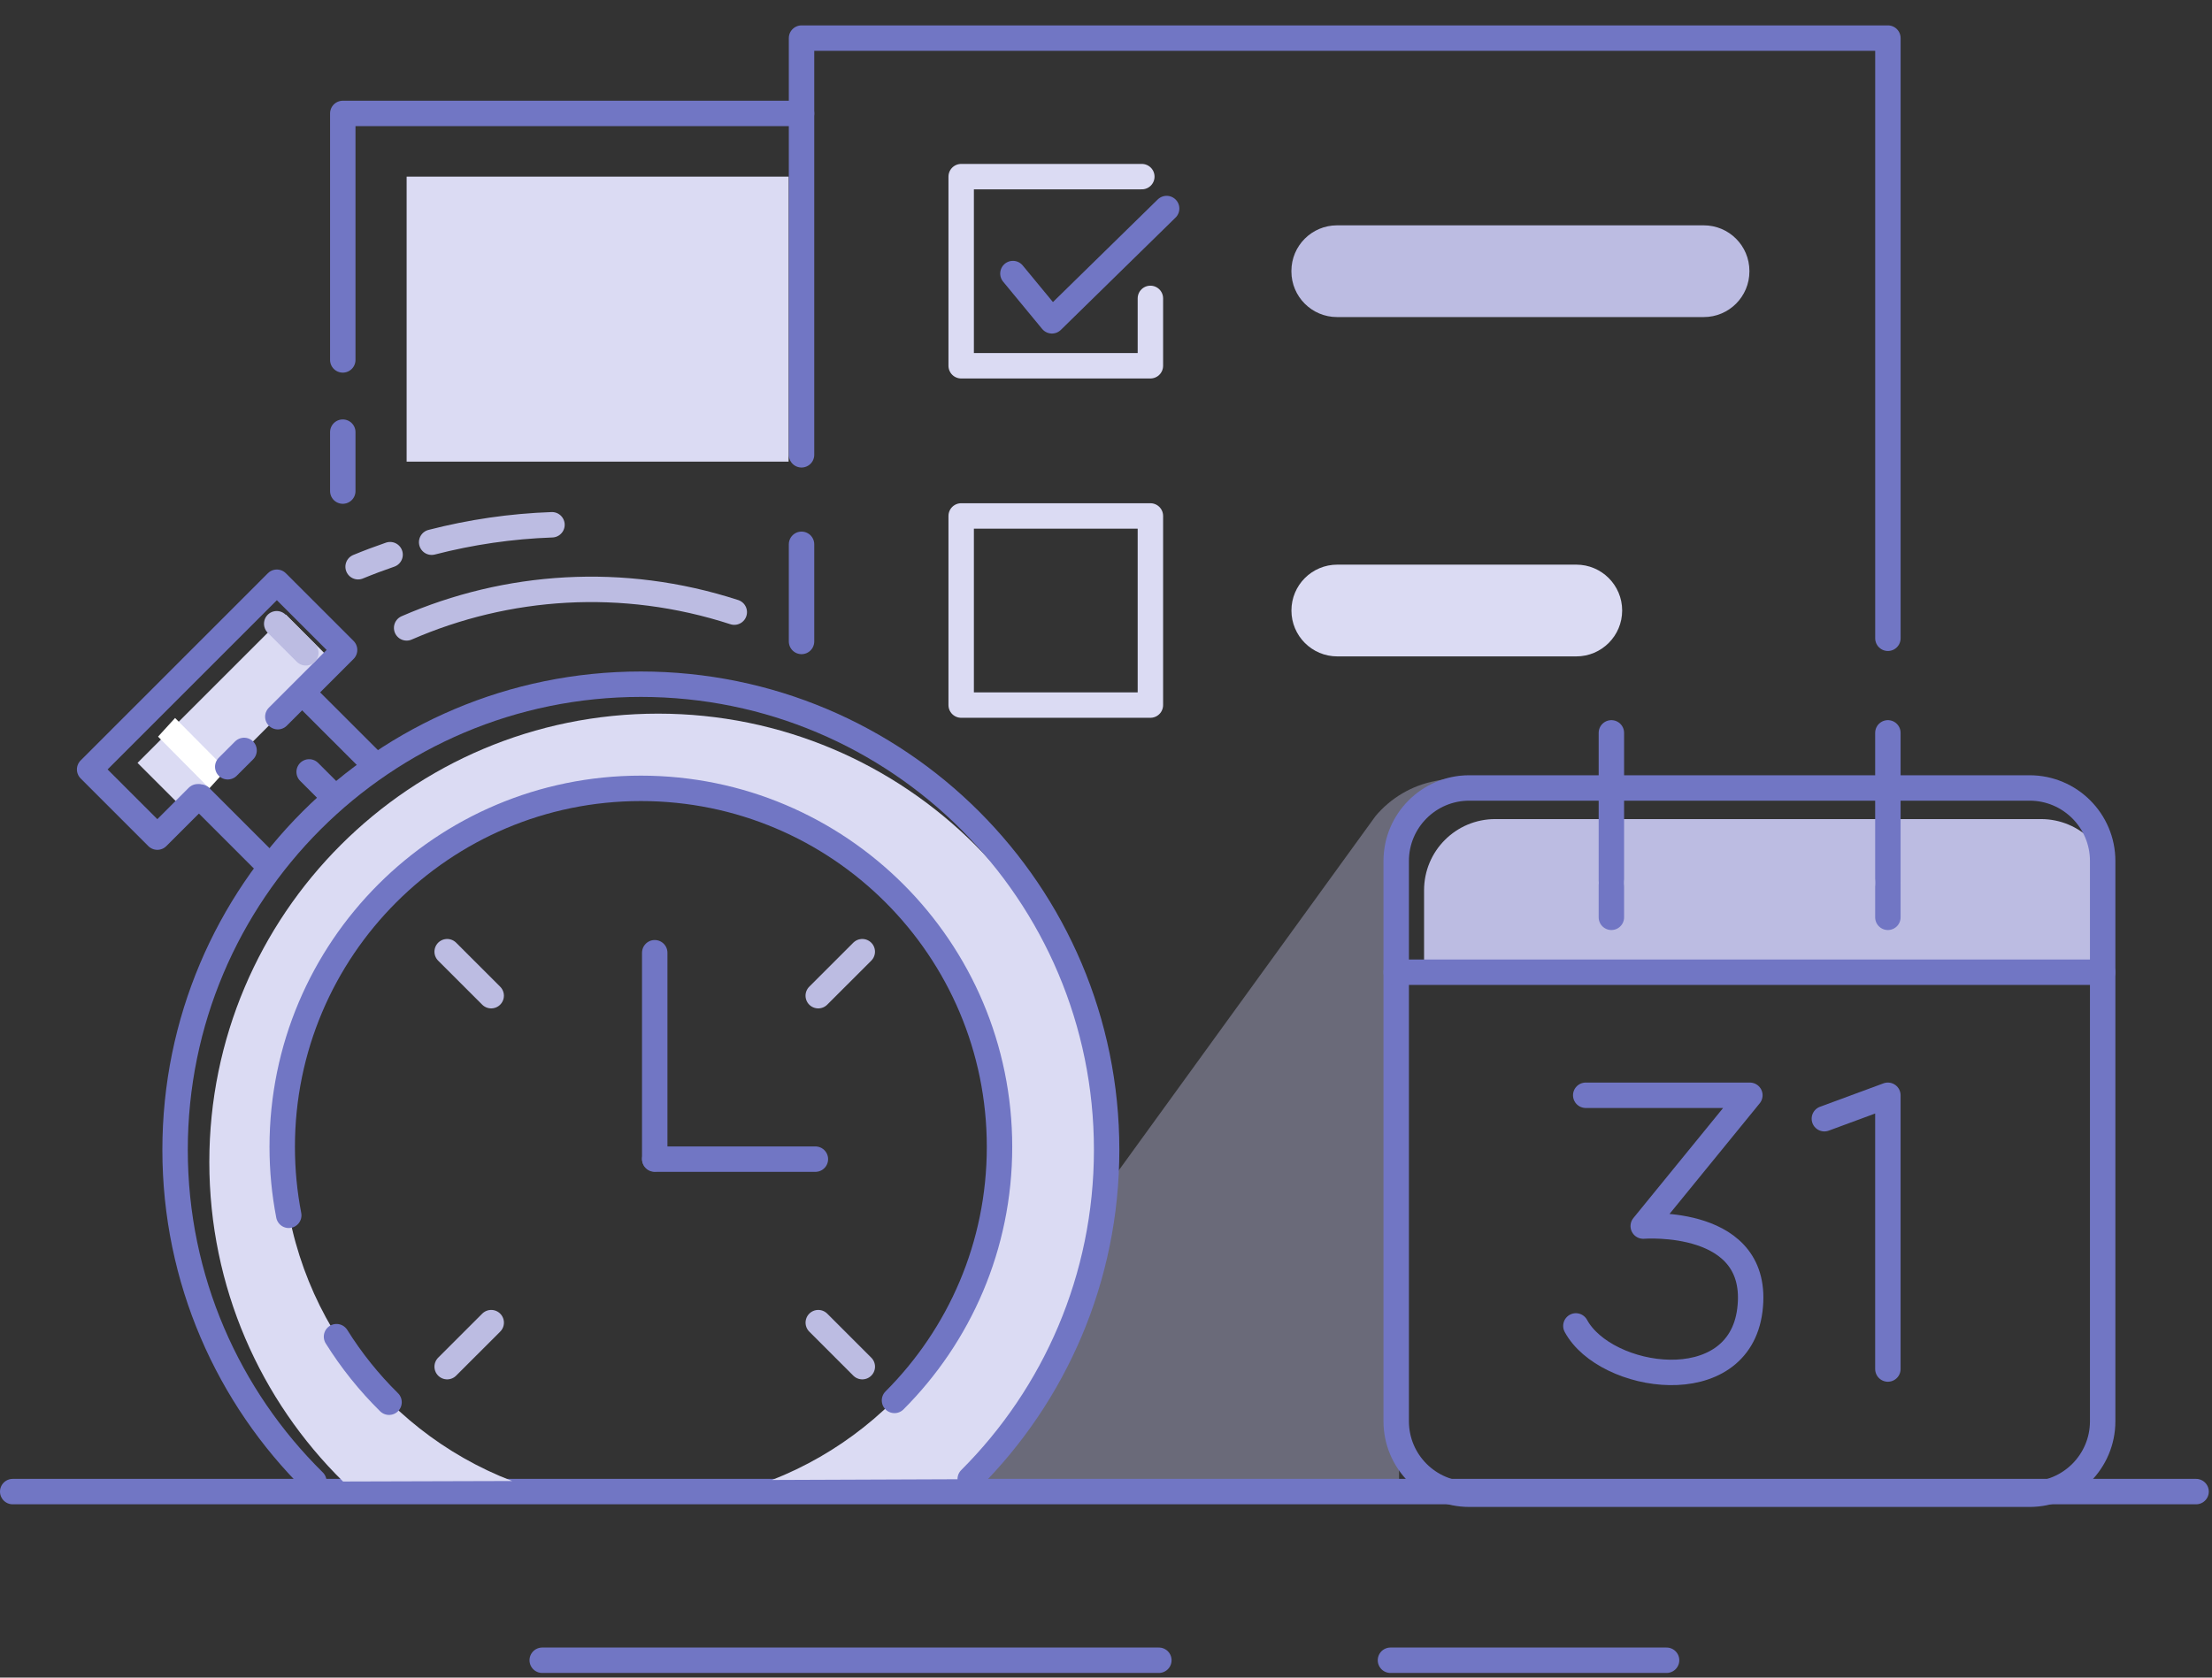 <?xml version="1.0" encoding="UTF-8"?>
<svg width="87px" height="66px" viewBox="0 0 87 66" version="1.1" xmlns="http://www.w3.org/2000/svg" xmlns:xlink="http://www.w3.org/1999/xlink">
    <rect x="0" y="0" width="87" height="66" fill="#333333" stroke="none"/>
    <!-- Generator: Sketch 63.1 (92452) - https://sketch.com -->
    <title>Group 53</title>
    <desc>Created with Sketch.</desc>
    <g id="Empty-state" stroke="none" stroke-width="1" fill="none" fill-rule="evenodd">
        <g id="Artboard" transform="translate(-77, -603)">
            <g id="Group-53" transform="translate(77, 604)">
                <path d="M34.846,57.682 L55.027,57.682 L55.027,31.224 L57.49,29.524 L56.447,29.726 C55.529,29.903 54.7,30.391 54.099,31.108 L34.846,57.682 Z" id="Fill-1" fill="#BCBCE2" opacity="0.4"></path>
                <line x1="0.5" y1="57.682" x2="86.374" y2="57.682" id="Stroke-3" stroke="#7176C4" stroke-linecap="round" stroke-linejoin="round"></line>
                <line x1="54.688" y1="64.317" x2="65.548" y2="64.317" id="Stroke-5" stroke="#7176C4" stroke-linecap="round" stroke-linejoin="round"></line>
                <line x1="21.326" y1="64.317" x2="45.579" y2="64.317" id="Stroke-7" stroke="#7176C4" stroke-linecap="round" stroke-linejoin="round"></line>
                <path d="M83.072,34.023 C83.072,32.477 81.819,31.224 80.273,31.224 L58.809,31.224 C57.263,31.224 56.01,32.477 56.01,34.023 L56.01,37.249 L83.072,37.249 L83.072,34.023 Z" id="Fill-9" fill="#BCBCE2"></path>
                <path d="M82.7,32.874 C82.7,31.287 81.413,30 79.826,30 L57.788,30 C56.2,30 54.914,31.287 54.914,32.874 L54.914,54.913 C54.914,56.5 56.2,57.786 57.788,57.786 L79.826,57.786 C81.413,57.786 82.7,56.5 82.7,54.913 L82.7,32.874 Z" id="Stroke-11" stroke="#7176C4" stroke-linecap="round" stroke-linejoin="round"></path>
                <line x1="54.914" y1="37.249" x2="82.7" y2="37.249" id="Stroke-13" stroke="#7176C4" stroke-linecap="round" stroke-linejoin="round"></line>
                <line x1="63.377" y1="33.73" x2="63.377" y2="33.73" id="Stroke-15" stroke="#FFFFFF" stroke-linecap="round" stroke-linejoin="round"></line>
                <line x1="74.252" y1="33.73" x2="74.252" y2="33.73" id="Stroke-17" stroke="#FFFFFF" stroke-linecap="round" stroke-linejoin="round"></line>
                <polyline id="Stroke-19" stroke="#7176C4" stroke-linecap="round" stroke-linejoin="round" points="71.754 43.012 74.252 42.09 74.252 52.86"></polyline>
                <path d="M62.368,42.09 L68.824,42.09 L64.63,47.236 C64.63,47.236 69.282,46.874 68.824,50.539 C68.378,54.109 63.141,53.306 61.981,51.164" id="Stroke-21" stroke="#7176C4" stroke-linecap="round" stroke-linejoin="round"></path>
                <line x1="63.377" y1="35.089" x2="63.377" y2="27.832" id="Stroke-23" stroke="#7176C4" stroke-linecap="round" stroke-linejoin="round"></line>
                <line x1="74.252" y1="35.089" x2="74.252" y2="27.832" id="Stroke-25" stroke="#7176C4" stroke-linecap="round" stroke-linejoin="round"></line>
                <polyline id="Stroke-27" stroke="#DBDBF3" stroke-linecap="round" stroke-linejoin="round" points="45.246 10.739 45.246 13.39 37.804 13.39 37.804 5.949 44.909 5.949"></polyline>
                <polygon id="Stroke-29" stroke="#DBDBF3" stroke-linecap="round" stroke-linejoin="round" points="37.804 26.739 45.246 26.739 45.246 19.298 37.804 19.298"></polygon>
                <polyline id="Stroke-31" stroke="#7176C4" stroke-linecap="round" stroke-linejoin="round" points="39.839 9.762 41.374 11.622 45.885 7.204"></polyline>
                <path d="M67.01,11.474 L52.588,11.474 C51.596,11.474 50.792,10.67 50.792,9.678 L50.792,9.661 C50.792,8.668 51.596,7.865 52.588,7.865 L67.01,7.865 C68.002,7.865 68.806,8.668 68.806,9.661 L68.806,9.678 C68.806,10.67 68.002,11.474 67.01,11.474" id="Fill-32" fill="#BCBCE2"></path>
                <path d="M61.996,24.824 L52.598,24.824 C51.6,24.824 50.793,24.015 50.793,23.018 C50.793,22.021 51.6,21.214 52.598,21.214 L61.996,21.214 C62.993,21.214 63.801,22.021 63.801,23.018 C63.801,24.015 62.993,24.824 61.996,24.824" id="Fill-33" fill="#DBDBF3"></path>
                <polyline id="Stroke-34" stroke="#7176C4" stroke-linecap="round" stroke-linejoin="round" points="31.525 16.893 31.525 0.499 74.253 0.499 74.253 24.111"></polyline>
                <rect id="Rectangle" fill="#DBDBF3" x="15.993" y="5.949" width="15.023" height="11.212"></rect>
                <path d="M13.482,18.32 L13.482,16.001 M13.482,13.16 L13.482,3.463 L31.525,3.463" id="Shape" stroke="#7176C4" stroke-linecap="round" stroke-linejoin="round"></path>
                <line x1="31.525" y1="24.236" x2="31.525" y2="20.414" id="Stroke-35" stroke="#7176C4" stroke-linecap="round" stroke-linejoin="round"></line>
                <path d="M43.523,44.715 C43.523,49.586 41.553,54.005 38.353,57.194 L30.363,57.225 C35.603,55.175 39.303,50.075 39.303,44.105 C39.303,36.325 32.993,30.015 25.203,30.015 C17.424,30.015 11.114,36.325 11.114,44.105 C11.114,50.105 14.864,55.236 20.143,57.266 L13.493,57.285 C10.243,54.086 8.233,49.636 8.233,44.715 C8.233,34.975 16.134,27.076 25.884,27.076 C35.623,27.076 43.523,34.975 43.523,44.715" id="Fill-36" fill="#DBDBF3"></path>
                <path d="M12.344,57.282 C8.975,53.96 6.886,49.343 6.886,44.237 C6.886,34.119 15.088,25.918 25.205,25.918 C35.323,25.918 43.525,34.119 43.525,44.237 C43.525,49.296 41.474,53.876 38.159,57.19" id="Stroke-37" stroke="#7176C4" stroke-linecap="round" stroke-linejoin="round"></path>
                <g id="Group" transform="translate(21.541, 22.57) scale(-1, 1) rotate(-21) translate(-21.541, -22.57) translate(13.541, 19.07)" stroke="#BCBCE2" stroke-linecap="round" stroke-linejoin="round">
                    <path d="M12.901,6.233 C9.69,3.388 5.465,1.661 0.837,1.661" id="Shape" transform="translate(6.869, 3.947) rotate(3) translate(-6.869, -3.947) "></path>
                    <path d="M15.525,4.809 C15.184,4.518 14.834,4.239 14.475,3.969 M13.072,2.998 C11.733,2.146 10.297,1.434 8.783,0.883" id="Shape" transform="translate(12.154, 2.846) rotate(3) translate(-12.154, -2.846) "></path>
                </g>
                <path d="M11.357,46.813 C11.188,45.941 11.1,45.042 11.1,44.121 C11.1,36.331 17.416,30.015 25.206,30.015 C32.996,30.015 39.312,36.331 39.312,44.121 C39.312,48.016 37.733,51.542 35.181,54.095" id="Stroke-38" stroke="#7176C4" stroke-linecap="round" stroke-linejoin="round"></path>
                <path d="M15.302,54.166 C14.517,53.393 13.822,52.526 13.235,51.587" id="Stroke-39" stroke="#7176C4" stroke-linecap="round" stroke-linejoin="round"></path>
                <polygon id="Stroke-40" stroke="#7176C4" stroke-linecap="round" stroke-linejoin="round" points="25.751 40.034 25.751 44.586 25.751 40.034 25.751 36.482"></polygon>
                <polygon id="Stroke-41" stroke="#7176C4" stroke-linecap="round" stroke-linejoin="round" points="32.07 44.603 28.911 44.603 25.751 44.603 28.911 44.603"></polygon>
                <polygon id="Fill-42" fill="#DBDBF3" points="13.092 25.029 7.259 30.863 5.409 29.013 11.243 23.179"></polygon>
                <polygon id="Fill-42" fill="#FFFFFF" points="8.903 29.281 8.233 30.015 6.216 27.981 6.886 27.247"></polygon>
                <polyline id="Stroke-43" stroke="#7176C4" stroke-linecap="round" stroke-linejoin="round" points="7.777 30.346 6.188 31.934 3.525 29.271 10.889 21.906 13.553 24.57 10.927 27.196"></polyline>
                <line x1="11.911" y1="26.266" x2="14.575" y2="28.929" id="Stroke-44" stroke="#7176C4" stroke-linecap="round" stroke-linejoin="round"></line>
                <line x1="10.544" y1="33.02" x2="7.88" y2="30.356" id="Stroke-45" stroke="#7176C4" stroke-linecap="round" stroke-linejoin="round"></line>
                <line x1="9.6" y1="28.523" x2="8.957" y2="29.166" id="Stroke-46" stroke="#7176C4" stroke-linecap="round" stroke-linejoin="round"></line>
                <line x1="12.028" y1="24.683" x2="10.883" y2="23.539" id="Stroke-47" stroke="#BCBCE2" stroke-linecap="round" stroke-linejoin="round"></line>
                <line x1="13.056" y1="30.265" x2="12.159" y2="29.368" id="Stroke-48" stroke="#7176C4" stroke-linecap="round" stroke-linejoin="round"></line>
                <line x1="19.319" y1="38.172" x2="17.587" y2="36.441" id="Stroke-49" stroke="#BCBCE2" stroke-linecap="round" stroke-linejoin="round"></line>
                <line x1="33.915" y1="52.767" x2="32.183" y2="51.035" id="Stroke-50" stroke="#BCBCE2" stroke-linecap="round" stroke-linejoin="round"></line>
                <line x1="32.182" y1="38.172" x2="33.914" y2="36.441" id="Stroke-51" stroke="#BCBCE2" stroke-linecap="round" stroke-linejoin="round"></line>
                <line x1="17.587" y1="52.767" x2="19.32" y2="51.035" id="Stroke-52" stroke="#BCBCE2" stroke-linecap="round" stroke-linejoin="round"></line>
            </g>
        </g>
    </g>
</svg>